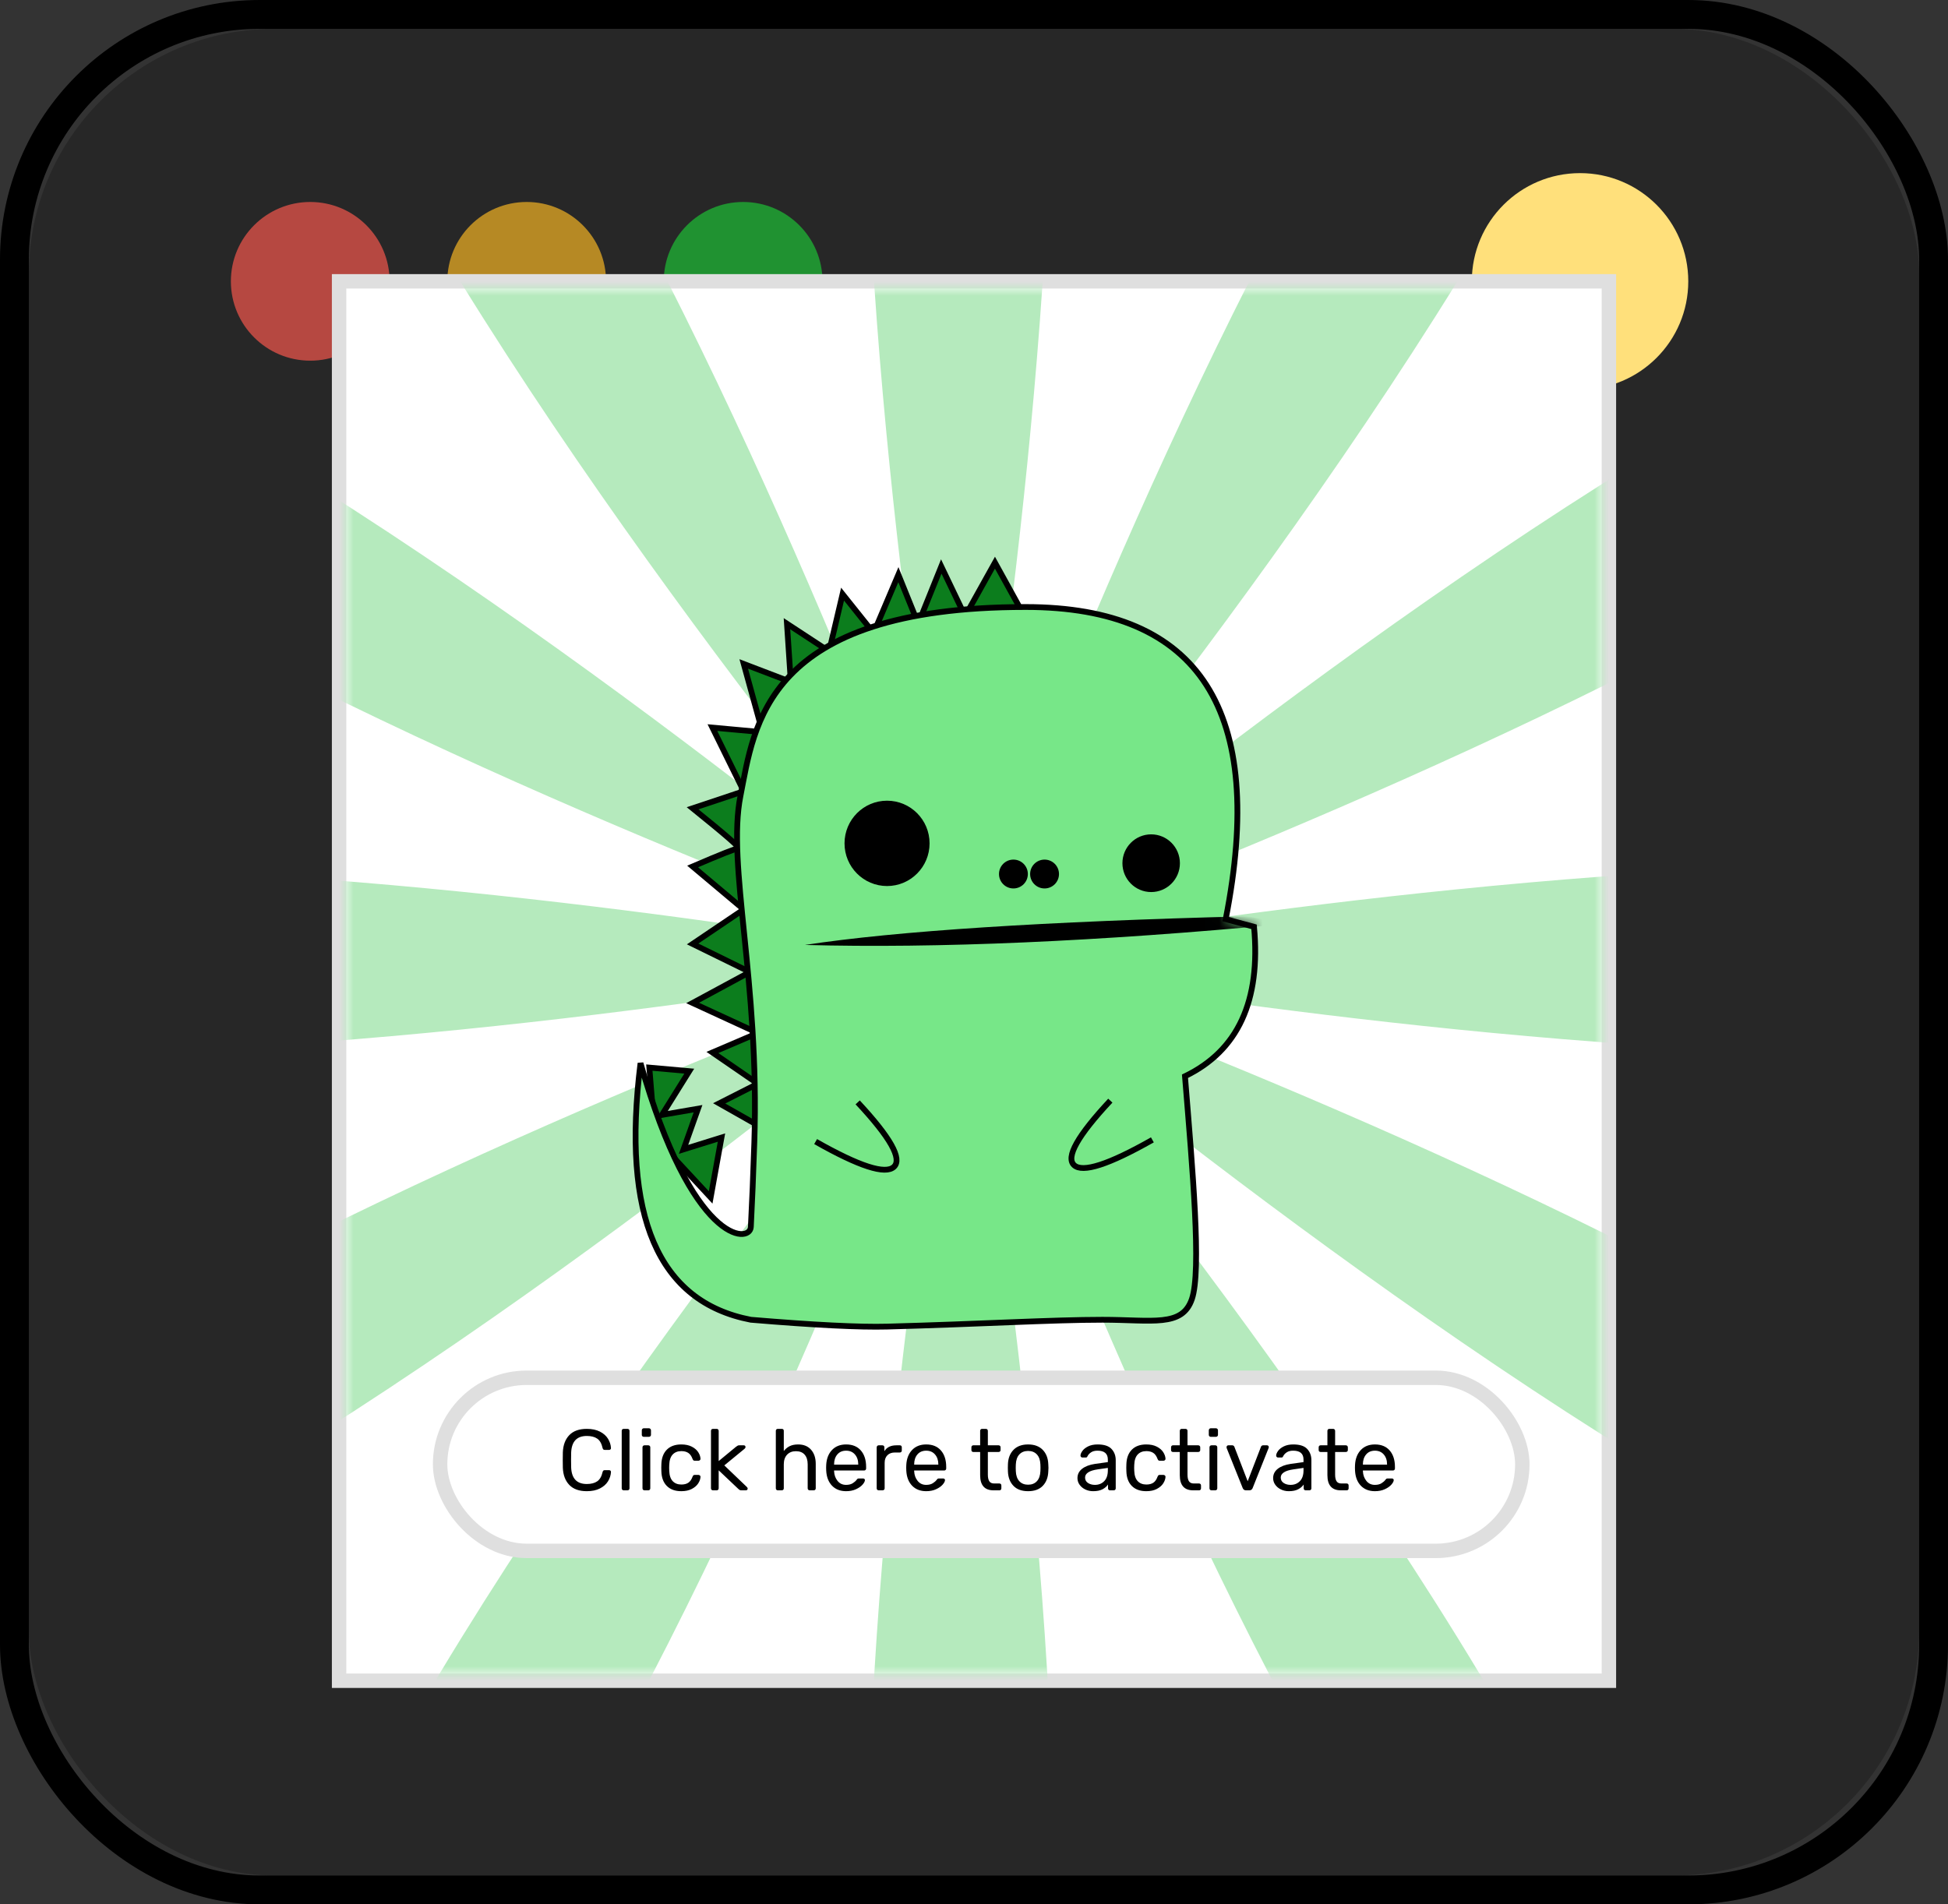 <?xml version="1.0" encoding="UTF-8"?>
<svg width="135px" height="132px" viewBox="0 0 135 132" version="1.1" xmlns="http://www.w3.org/2000/svg" xmlns:xlink="http://www.w3.org/1999/xlink">
    <rect x="0" y="0" width="135" height="132" fill="#333333" stroke="none"/>
    <!-- Generator: Sketch 51.3 (57544) - http://www.bohemiancoding.com/sketch -->
    <title>dino/how-to-step-2</title>
    <desc>Created with Sketch.</desc>
    <defs>
        <rect id="path-1" x="2" y="2" width="131" height="128" rx="17"></rect>
        <rect id="path-3" x="2" y="2" width="131" height="128" rx="17"></rect>
        <rect id="path-5" x="0" y="0" width="87" height="96"></rect>
        <path d="M38.601,48.043 C39.274,46.072 38.648,39.092 38.121,32.6 C41.789,30.829 43.384,27.376 42.907,22.242 L40.944,21.711 C43.783,7.287 39.161,0.075 27.078,0.075 C8.953,0.075 8.276,8.353 7.316,13.16 C6.356,17.967 8.651,25.966 8.276,37.192 C8.202,39.417 8.122,41.369 8.035,43.047 C7.974,44.229 3.949,44.229 0.388,31.693 C-0.941,42.313 1.608,48.242 8.035,49.479 C12.424,49.846 15.572,50.003 17.477,49.952 C23.913,49.78 28.929,49.479 32.401,49.479 C35.874,49.479 37.928,50.014 38.601,48.043 Z" id="path-7"></path>
    </defs>
    <g id="dino/how-to-step-2" stroke="none" stroke-width="1" fill="none" fill-rule="evenodd">
        <mask id="mask-2" fill="white">
            <use xlink:href="#path-1"></use>
        </mask>
        <rect stroke="#000000" stroke-width="2" x="1" y="1" width="133" height="130" rx="17"></rect>
        <g id="Group" mask="url(#mask-2)" fill-rule="nonzero">
            <g transform="translate(16, 14)" id="Oval-4">
                <circle fill="#FF6259" cx="5.5" cy="5.5" r="5.5"></circle>
                <circle fill="#FFBF2F" cx="20.5" cy="5.5" r="5.5"></circle>
                <circle fill="#29CC41" cx="35.5" cy="5.5" r="5.5"></circle>
            </g>
        </g>
        <path d="" id="Path-15" stroke="#979797" fill-rule="nonzero" mask="url(#mask-2)"></path>
        <mask id="mask-4" fill="white">
            <use xlink:href="#path-3"></use>
        </mask>
        <use id="Rectangle-3" fill-opacity="0.3" fill="#0D0D0D" fill-rule="nonzero" xlink:href="#path-3"></use>
        <circle id="Oval-3" fill="#FFE07B" fill-rule="nonzero" mask="url(#mask-4)" cx="109.5" cy="19.5" r="7.5"></circle>
        <g id="Shape" mask="url(#mask-4)">
            <g transform="translate(24, 20)">
                <mask id="mask-6" fill="white">
                    <use xlink:href="#path-5"></use>
                </mask>
                <g id="Mask" stroke="none" fill="none" fill-rule="nonzero">
                    <use fill="#FFFFFF" xlink:href="#path-5"></use>
                    <rect stroke="#DFDFDF" stroke-width="1" fill="#FFFFFF" fill-rule="evenodd" x="-0.5" y="-0.5" width="88" height="97"></rect>
                </g>
                <path d="M81.453,-8 C66.412,18.532 42.584,46.416 42.584,46.416 C42.584,46.416 70.468,22.588 97,7.547 L97,22.419 C71.82,36.107 42.584,46.416 42.584,46.416 C42.584,46.416 69.792,41.346 97,40.163 L97,52.837 C69.792,51.654 42.584,46.584 42.584,46.584 C42.584,46.584 71.82,56.893 97,70.581 L97,85.453 C70.468,70.412 42.584,46.584 42.584,46.584 C42.584,46.584 66.412,74.468 81.453,101 L66.581,101 C52.893,75.82 42.584,46.753 42.584,46.584 C42.584,46.584 47.654,73.792 48.837,101 L36.332,101 C37.515,73.792 42.584,46.753 42.584,46.584 C42.584,46.584 32.276,75.82 18.588,101 L3.547,101 C18.588,74.468 42.247,46.584 42.416,46.584 C42.416,46.584 14.532,70.412 -12,85.453 L-12,70.581 C13.18,56.893 42.247,46.584 42.416,46.584 C42.416,46.584 15.208,51.654 -12,52.837 L-12,40.332 C15.208,41.515 42.247,46.584 42.416,46.584 C42.416,46.584 13.18,36.276 -12,22.588 L-12,7.716 C14.532,22.757 42.416,46.416 42.416,46.584 C42.416,46.584 18.588,18.701 3.547,-7.831 L18.419,-7.831 C32.107,17.349 42.416,46.584 42.416,46.584 C42.416,46.584 37.346,19.377 36.163,-7.831 L48.668,-7.831 C47.485,19.377 42.416,46.584 42.416,46.584 C42.416,46.584 52.724,17.349 66.412,-7.831 L81.453,-7.831 L81.453,-8 Z" id="Shape" stroke="none" fill="#B5EABD" fill-rule="nonzero" mask="url(#mask-6)"></path>
                <g id="Group" stroke="none" stroke-width="1" fill="none" fill-rule="evenodd" mask="url(#mask-6)">
                    <g transform="translate(20, 19)">
                        <path d="M27,3.711 L24.952,0 L22.883,3.711 L21.232,0.265 L19.634,4.232 L18.259,0.832 L16.543,4.873 L14.391,2.182 L13.459,6.147 L10.538,4.232 L10.805,8.266 L7.542,7.02 L8.847,11.751 L5.371,11.433 L7.542,15.843 L4,17.026 C6.29,18.874 7.352,19.799 7.187,19.799 C7.022,19.799 5.96,20.219 4,21.06 L7.542,24.037 L4,26.429 L7.968,28.375 L4,30.521 L8.522,32.604 L5.371,33.952 L8.522,36.118 L5.839,37.479 L8.522,39 L27,17.026 L27,3.711 Z" id="scale-body" stroke="#000000" stroke-width="0.4" fill="#0C7D1D"></path>
                        <polygon id="scales-tail" stroke="#000000" stroke-width="0.4" fill="#0C7D1D" points="1 35 3.767 35.247 1.873 38.28 4.375 37.849 3.372 40.668 6 39.85 5.25 44 1.397 39.85"></polygon>
                        <g id="body" stroke="none" stroke-width="1" fill="none" transform="translate(0, 3)">
                            <mask id="mask-8" fill="white">
                                <use xlink:href="#path-7"></use>
                            </mask>
                            <use id="body-mask" stroke="#000000" stroke-width="0.4" fill="#77E788" xlink:href="#path-7"></use>
                            <path d="M44.992,22.049 C32.038,23.264 20.967,23.747 11.782,23.499 C18.125,22.532 28.363,21.87 42.495,21.511 L44.992,22.049 Z" id="mouth" fill="#000000" mask="url(#mask-8)"></path>
                            <ellipse id="eye-left" fill="#000000" mask="url(#mask-8)" transform="translate(17.474, 16.458) rotate(-360) translate(-17.474, -16.458) " cx="17.474" cy="16.458" rx="2.947" ry="2.958"></ellipse>
                            <ellipse id="eye-right" fill="#000000" mask="url(#mask-8)" transform="translate(35.778, 17.833) rotate(-360) translate(-35.778, -17.833) " cx="35.778" cy="17.833" rx="1.992" ry="2"></ellipse>
                            <g id="nose" mask="url(#mask-8)" fill="#000000">
                                <g transform="translate(25.485, 17.833)">
                                    <ellipse id="nostril-left" cx="0.747" cy="0.75" rx="1" ry="1"></ellipse>
                                    <ellipse id="nostril-right" cx="2.905" cy="0.75" rx="1" ry="1"></ellipse>
                                </g>
                            </g>
                            <g id="arms" mask="url(#mask-8)" stroke="#000000" stroke-width="0.4">
                                <g transform="translate(12.452, 34.25)">
                                    <path d="M1.236,0.851 C2.279,4.173 3.203,5.833 4.01,5.833 C4.817,5.833 5.22,4.173 5.22,0.851" id="arm-left" transform="translate(3.228, 3.342) rotate(-43) translate(-3.228, -3.342) "></path>
                                    <path d="M18.262,0.732 C19.305,4.054 20.229,5.714 21.036,5.714 C21.843,5.714 22.247,4.054 22.247,0.732" id="arm-right" transform="translate(20.254, 3.223) scale(-1, 1) rotate(-43) translate(-20.254, -3.223) "></path>
                                </g>
                            </g>
                        </g>
                    </g>
                </g>
                <g id="Group-2" stroke="none" stroke-width="1" fill="none" fill-rule="evenodd" mask="url(#mask-6)">
                    <g transform="translate(6, 75)">
                        <rect id="Rectangle" stroke="#DFDFDF" stroke-width="1" fill="#FFFFFF" fill-rule="nonzero" x="0.5" y="0.5" width="75" height="12" rx="6"></rect>
                        <path d="M10.668,8.362 C10.136,8.362 9.731,8.217 9.453,7.927 C9.175,7.637 9.026,7.24 9.006,6.736 C9.002,6.628 9,6.452 9,6.208 C9,5.96 9.002,5.78 9.006,5.668 C9.026,5.164 9.175,4.767 9.453,4.477 C9.731,4.187 10.136,4.042 10.668,4.042 C11.024,4.042 11.326,4.105 11.574,4.231 C11.822,4.357 12.009,4.522 12.135,4.726 C12.261,4.93 12.33,5.148 12.342,5.38 C12.342,5.416 12.329,5.445 12.303,5.467 C12.277,5.489 12.246,5.5 12.21,5.5 L11.91,5.5 C11.87,5.5 11.838,5.49 11.814,5.47 C11.79,5.45 11.772,5.416 11.76,5.368 C11.692,5.06 11.569,4.844 11.391,4.72 C11.213,4.596 10.972,4.534 10.668,4.534 C9.972,4.534 9.61,4.922 9.582,5.698 C9.578,5.806 9.576,5.972 9.576,6.196 C9.576,6.42 9.578,6.59 9.582,6.706 C9.61,7.478 9.972,7.864 10.668,7.864 C10.968,7.864 11.208,7.802 11.388,7.678 C11.568,7.554 11.692,7.34 11.76,7.036 C11.772,6.988 11.79,6.954 11.814,6.934 C11.838,6.914 11.87,6.904 11.91,6.904 L12.21,6.904 C12.246,6.904 12.277,6.915 12.303,6.937 C12.329,6.959 12.342,6.988 12.342,7.024 C12.33,7.256 12.261,7.474 12.135,7.678 C12.009,7.882 11.822,8.047 11.574,8.173 C11.326,8.299 11.024,8.362 10.668,8.362 Z M13.224,8.302 C13.184,8.302 13.151,8.289 13.125,8.263 C13.099,8.237 13.086,8.204 13.086,8.164 L13.086,4.18 C13.086,4.136 13.099,4.102 13.125,4.078 C13.151,4.054 13.184,4.042 13.224,4.042 L13.488,4.042 C13.528,4.042 13.561,4.055 13.587,4.081 C13.613,4.107 13.626,4.14 13.626,4.18 L13.626,8.164 C13.626,8.204 13.613,8.237 13.587,8.263 C13.561,8.289 13.528,8.302 13.488,8.302 L13.224,8.302 Z M14.616,4.594 C14.576,4.594 14.543,4.581 14.517,4.555 C14.491,4.529 14.478,4.496 14.478,4.456 L14.478,4.144 C14.478,4.104 14.491,4.07 14.517,4.042 C14.543,4.014 14.576,4 14.616,4 L14.97,4 C15.01,4 15.044,4.014 15.072,4.042 C15.1,4.07 15.114,4.104 15.114,4.144 L15.114,4.456 C15.114,4.496 15.1,4.529 15.072,4.555 C15.044,4.581 15.01,4.594 14.97,4.594 L14.616,4.594 Z M14.664,8.302 C14.624,8.302 14.591,8.289 14.565,8.263 C14.539,8.237 14.526,8.204 14.526,8.164 L14.526,5.32 C14.526,5.28 14.539,5.247 14.565,5.221 C14.591,5.195 14.624,5.182 14.664,5.182 L14.928,5.182 C14.968,5.182 15.001,5.195 15.027,5.221 C15.053,5.247 15.066,5.28 15.066,5.32 L15.066,8.164 C15.066,8.204 15.053,8.237 15.027,8.263 C15.001,8.289 14.968,8.302 14.928,8.302 L14.664,8.302 Z M17.214,8.362 C16.786,8.362 16.452,8.241 16.212,7.999 C15.972,7.757 15.846,7.418 15.834,6.982 L15.828,6.742 L15.834,6.502 C15.846,6.066 15.972,5.727 16.212,5.485 C16.452,5.243 16.786,5.122 17.214,5.122 C17.502,5.122 17.745,5.173 17.943,5.275 C18.141,5.377 18.289,5.504 18.387,5.656 C18.485,5.808 18.538,5.96 18.546,6.112 C18.55,6.148 18.537,6.18 18.507,6.208 C18.477,6.236 18.444,6.25 18.408,6.25 L18.144,6.25 C18.104,6.25 18.074,6.241 18.054,6.223 C18.034,6.205 18.014,6.172 17.994,6.124 C17.922,5.928 17.823,5.789 17.697,5.707 C17.571,5.625 17.412,5.584 17.22,5.584 C16.968,5.584 16.768,5.662 16.62,5.818 C16.472,5.974 16.392,6.212 16.38,6.532 L16.374,6.742 L16.38,6.952 C16.392,7.272 16.472,7.51 16.62,7.666 C16.768,7.822 16.968,7.9 17.22,7.9 C17.416,7.9 17.576,7.859 17.7,7.777 C17.824,7.695 17.922,7.556 17.994,7.36 C18.014,7.312 18.034,7.279 18.054,7.261 C18.074,7.243 18.104,7.234 18.144,7.234 L18.408,7.234 C18.444,7.234 18.477,7.248 18.507,7.276 C18.537,7.304 18.55,7.336 18.546,7.372 C18.538,7.52 18.485,7.67 18.387,7.822 C18.289,7.974 18.141,8.102 17.943,8.206 C17.745,8.31 17.502,8.362 17.214,8.362 Z M19.41,8.302 C19.37,8.302 19.337,8.289 19.311,8.263 C19.285,8.237 19.272,8.204 19.272,8.164 L19.272,4.18 C19.272,4.136 19.285,4.102 19.311,4.078 C19.337,4.054 19.37,4.042 19.41,4.042 L19.668,4.042 C19.708,4.042 19.741,4.055 19.767,4.081 C19.793,4.107 19.806,4.14 19.806,4.18 L19.806,6.274 L21.006,5.284 C21.066,5.24 21.108,5.212 21.132,5.2 C21.156,5.188 21.194,5.182 21.246,5.182 L21.546,5.182 C21.582,5.182 21.611,5.193 21.633,5.215 C21.655,5.237 21.666,5.268 21.666,5.308 C21.666,5.344 21.644,5.382 21.6,5.422 L20.196,6.574 L21.75,8.062 C21.794,8.106 21.816,8.144 21.816,8.176 C21.816,8.212 21.805,8.242 21.783,8.266 C21.761,8.29 21.732,8.302 21.696,8.302 L21.402,8.302 C21.342,8.302 21.299,8.296 21.273,8.284 C21.247,8.272 21.21,8.244 21.162,8.2 L19.806,6.916 L19.806,8.164 C19.806,8.204 19.793,8.237 19.767,8.263 C19.741,8.289 19.708,8.302 19.668,8.302 L19.41,8.302 Z M23.904,8.302 C23.864,8.302 23.831,8.289 23.805,8.263 C23.779,8.237 23.766,8.204 23.766,8.164 L23.766,4.18 C23.766,4.136 23.779,4.102 23.805,4.078 C23.831,4.054 23.864,4.042 23.904,4.042 L24.18,4.042 C24.224,4.042 24.258,4.054 24.282,4.078 C24.306,4.102 24.318,4.136 24.318,4.18 L24.318,5.578 C24.434,5.43 24.571,5.317 24.729,5.239 C24.887,5.161 25.082,5.122 25.314,5.122 C25.698,5.122 25.997,5.245 26.211,5.491 C26.425,5.737 26.532,6.062 26.532,6.466 L26.532,8.164 C26.532,8.204 26.519,8.237 26.493,8.263 C26.467,8.289 26.434,8.302 26.394,8.302 L26.112,8.302 C26.072,8.302 26.039,8.289 26.013,8.263 C25.987,8.237 25.974,8.204 25.974,8.164 L25.974,6.502 C25.974,6.214 25.904,5.99 25.764,5.83 C25.624,5.67 25.422,5.59 25.158,5.59 C24.902,5.59 24.698,5.671 24.546,5.833 C24.394,5.995 24.318,6.218 24.318,6.502 L24.318,8.164 C24.318,8.204 24.305,8.237 24.279,8.263 C24.253,8.289 24.22,8.302 24.18,8.302 L23.904,8.302 Z M28.638,8.362 C28.23,8.362 27.904,8.235 27.66,7.981 C27.416,7.727 27.282,7.38 27.258,6.94 L27.252,6.736 L27.258,6.538 C27.282,6.106 27.416,5.762 27.66,5.506 C27.904,5.25 28.23,5.122 28.638,5.122 C29.078,5.122 29.419,5.262 29.661,5.542 C29.903,5.822 30.024,6.202 30.024,6.682 L30.024,6.79 C30.024,6.83 30.011,6.863 29.985,6.889 C29.959,6.915 29.926,6.928 29.886,6.928 L27.804,6.928 L27.804,6.982 C27.816,7.242 27.896,7.464 28.044,7.648 C28.192,7.832 28.388,7.924 28.632,7.924 C28.82,7.924 28.973,7.887 29.091,7.813 C29.209,7.739 29.298,7.662 29.358,7.582 C29.394,7.534 29.422,7.505 29.442,7.495 C29.462,7.485 29.496,7.48 29.544,7.48 L29.808,7.48 C29.844,7.48 29.875,7.49 29.901,7.51 C29.927,7.53 29.94,7.556 29.94,7.588 C29.94,7.676 29.886,7.782 29.778,7.906 C29.67,8.03 29.517,8.137 29.319,8.227 C29.121,8.317 28.894,8.362 28.638,8.362 Z M29.478,6.52 L29.478,6.502 C29.478,6.222 29.402,5.994 29.25,5.818 C29.098,5.642 28.894,5.554 28.638,5.554 C28.378,5.554 28.174,5.642 28.026,5.818 C27.878,5.994 27.804,6.222 27.804,6.502 L27.804,6.52 L29.478,6.52 Z M30.894,8.302 C30.854,8.302 30.821,8.289 30.795,8.263 C30.769,8.237 30.756,8.204 30.756,8.164 L30.756,5.326 C30.756,5.286 30.769,5.252 30.795,5.224 C30.821,5.196 30.854,5.182 30.894,5.182 L31.146,5.182 C31.19,5.182 31.225,5.195 31.251,5.221 C31.277,5.247 31.29,5.282 31.29,5.326 L31.29,5.59 C31.454,5.318 31.732,5.182 32.124,5.182 L32.358,5.182 C32.402,5.182 32.436,5.194 32.46,5.218 C32.484,5.242 32.496,5.276 32.496,5.32 L32.496,5.542 C32.496,5.582 32.484,5.615 32.46,5.641 C32.436,5.667 32.402,5.68 32.358,5.68 L32.016,5.68 C31.796,5.68 31.623,5.744 31.497,5.872 C31.371,6 31.308,6.174 31.308,6.394 L31.308,8.164 C31.308,8.204 31.294,8.237 31.266,8.263 C31.238,8.289 31.204,8.302 31.164,8.302 L30.894,8.302 Z M34.188,8.362 C33.78,8.362 33.454,8.235 33.21,7.981 C32.966,7.727 32.832,7.38 32.808,6.94 L32.802,6.736 L32.808,6.538 C32.832,6.106 32.966,5.762 33.21,5.506 C33.454,5.25 33.78,5.122 34.188,5.122 C34.628,5.122 34.969,5.262 35.211,5.542 C35.453,5.822 35.574,6.202 35.574,6.682 L35.574,6.79 C35.574,6.83 35.561,6.863 35.535,6.889 C35.509,6.915 35.476,6.928 35.436,6.928 L33.354,6.928 L33.354,6.982 C33.366,7.242 33.446,7.464 33.594,7.648 C33.742,7.832 33.938,7.924 34.182,7.924 C34.37,7.924 34.523,7.887 34.641,7.813 C34.759,7.739 34.848,7.662 34.908,7.582 C34.944,7.534 34.972,7.505 34.992,7.495 C35.012,7.485 35.046,7.48 35.094,7.48 L35.358,7.48 C35.394,7.48 35.425,7.49 35.451,7.51 C35.477,7.53 35.49,7.556 35.49,7.588 C35.49,7.676 35.436,7.782 35.328,7.906 C35.22,8.03 35.067,8.137 34.869,8.227 C34.671,8.317 34.444,8.362 34.188,8.362 Z M35.028,6.52 L35.028,6.502 C35.028,6.222 34.952,5.994 34.8,5.818 C34.648,5.642 34.444,5.554 34.188,5.554 C33.928,5.554 33.724,5.642 33.576,5.818 C33.428,5.994 33.354,6.222 33.354,6.502 L33.354,6.52 L35.028,6.52 Z M38.856,8.302 C38.236,8.302 37.926,7.952 37.926,7.252 L37.926,5.644 L37.452,5.644 C37.412,5.644 37.38,5.632 37.356,5.608 C37.332,5.584 37.32,5.552 37.32,5.512 L37.32,5.32 C37.32,5.28 37.332,5.247 37.356,5.221 C37.38,5.195 37.412,5.182 37.452,5.182 L37.926,5.182 L37.926,4.18 C37.926,4.14 37.938,4.107 37.962,4.081 C37.986,4.055 38.018,4.042 38.058,4.042 L38.322,4.042 C38.362,4.042 38.395,4.055 38.421,4.081 C38.447,4.107 38.46,4.14 38.46,4.18 L38.46,5.182 L39.204,5.182 C39.244,5.182 39.277,5.195 39.303,5.221 C39.329,5.247 39.342,5.28 39.342,5.32 L39.342,5.512 C39.342,5.552 39.329,5.584 39.303,5.608 C39.277,5.632 39.244,5.644 39.204,5.644 L38.46,5.644 L38.46,7.21 C38.46,7.414 38.493,7.568 38.559,7.672 C38.625,7.776 38.738,7.828 38.898,7.828 L39.264,7.828 C39.304,7.828 39.336,7.841 39.36,7.867 C39.384,7.893 39.396,7.926 39.396,7.966 L39.396,8.164 C39.396,8.204 39.384,8.237 39.36,8.263 C39.336,8.289 39.304,8.302 39.264,8.302 L38.856,8.302 Z M41.25,8.362 C40.81,8.362 40.471,8.238 40.233,7.99 C39.995,7.742 39.868,7.412 39.852,7 L39.846,6.742 L39.852,6.484 C39.868,6.072 39.997,5.742 40.239,5.494 C40.481,5.246 40.818,5.122 41.25,5.122 C41.682,5.122 42.019,5.246 42.261,5.494 C42.503,5.742 42.632,6.072 42.648,6.484 C42.656,6.572 42.66,6.658 42.66,6.742 C42.66,6.826 42.656,6.912 42.648,7 C42.632,7.412 42.505,7.742 42.267,7.99 C42.029,8.238 41.69,8.362 41.25,8.362 Z M41.25,7.912 C41.506,7.912 41.709,7.831 41.859,7.669 C42.009,7.507 42.09,7.274 42.102,6.97 C42.106,6.93 42.108,6.854 42.108,6.742 C42.108,6.63 42.106,6.554 42.102,6.514 C42.09,6.21 42.009,5.977 41.859,5.815 C41.709,5.653 41.506,5.572 41.25,5.572 C40.994,5.572 40.791,5.653 40.641,5.815 C40.491,5.977 40.41,6.21 40.398,6.514 L40.392,6.742 L40.398,6.97 C40.41,7.274 40.491,7.507 40.641,7.669 C40.791,7.831 40.994,7.912 41.25,7.912 Z M45.756,8.362 C45.56,8.362 45.379,8.322 45.213,8.242 C45.047,8.162 44.915,8.053 44.817,7.915 C44.719,7.777 44.67,7.624 44.67,7.456 C44.67,7.192 44.778,6.976 44.994,6.808 C45.21,6.64 45.504,6.528 45.876,6.472 L46.776,6.346 L46.776,6.172 C46.776,5.76 46.538,5.554 46.062,5.554 C45.878,5.554 45.73,5.591 45.618,5.665 C45.506,5.739 45.424,5.826 45.372,5.926 C45.356,5.966 45.339,5.993 45.321,6.007 C45.303,6.021 45.278,6.028 45.246,6.028 L45.012,6.028 C44.976,6.028 44.945,6.015 44.919,5.989 C44.893,5.963 44.88,5.932 44.88,5.896 C44.88,5.804 44.923,5.697 45.009,5.575 C45.095,5.453 45.228,5.347 45.408,5.257 C45.588,5.167 45.808,5.122 46.068,5.122 C46.516,5.122 46.837,5.226 47.031,5.434 C47.225,5.642 47.322,5.902 47.322,6.214 L47.322,8.164 C47.322,8.204 47.309,8.237 47.283,8.263 C47.257,8.289 47.224,8.302 47.184,8.302 L46.92,8.302 C46.88,8.302 46.848,8.289 46.824,8.263 C46.8,8.237 46.788,8.204 46.788,8.164 L46.788,7.9 C46.7,8.032 46.572,8.142 46.404,8.23 C46.236,8.318 46.02,8.362 45.756,8.362 Z M45.876,7.924 C46.14,7.924 46.356,7.838 46.524,7.666 C46.692,7.494 46.776,7.244 46.776,6.916 L46.776,6.748 L46.074,6.85 C45.786,6.89 45.568,6.958 45.42,7.054 C45.272,7.15 45.198,7.27 45.198,7.414 C45.198,7.578 45.265,7.704 45.399,7.792 C45.533,7.88 45.692,7.924 45.876,7.924 Z M49.44,8.362 C49.012,8.362 48.678,8.241 48.438,7.999 C48.198,7.757 48.072,7.418 48.06,6.982 L48.054,6.742 L48.06,6.502 C48.072,6.066 48.198,5.727 48.438,5.485 C48.678,5.243 49.012,5.122 49.44,5.122 C49.728,5.122 49.971,5.173 50.169,5.275 C50.367,5.377 50.515,5.504 50.613,5.656 C50.711,5.808 50.764,5.96 50.772,6.112 C50.776,6.148 50.763,6.18 50.733,6.208 C50.703,6.236 50.67,6.25 50.634,6.25 L50.37,6.25 C50.33,6.25 50.3,6.241 50.28,6.223 C50.26,6.205 50.24,6.172 50.22,6.124 C50.148,5.928 50.049,5.789 49.923,5.707 C49.797,5.625 49.638,5.584 49.446,5.584 C49.194,5.584 48.994,5.662 48.846,5.818 C48.698,5.974 48.618,6.212 48.606,6.532 L48.6,6.742 L48.606,6.952 C48.618,7.272 48.698,7.51 48.846,7.666 C48.994,7.822 49.194,7.9 49.446,7.9 C49.642,7.9 49.802,7.859 49.926,7.777 C50.05,7.695 50.148,7.556 50.22,7.36 C50.24,7.312 50.26,7.279 50.28,7.261 C50.3,7.243 50.33,7.234 50.37,7.234 L50.634,7.234 C50.67,7.234 50.703,7.248 50.733,7.276 C50.763,7.304 50.776,7.336 50.772,7.372 C50.764,7.52 50.711,7.67 50.613,7.822 C50.515,7.974 50.367,8.102 50.169,8.206 C49.971,8.31 49.728,8.362 49.44,8.362 Z M52.692,8.302 C52.072,8.302 51.762,7.952 51.762,7.252 L51.762,5.644 L51.288,5.644 C51.248,5.644 51.216,5.632 51.192,5.608 C51.168,5.584 51.156,5.552 51.156,5.512 L51.156,5.32 C51.156,5.28 51.168,5.247 51.192,5.221 C51.216,5.195 51.248,5.182 51.288,5.182 L51.762,5.182 L51.762,4.18 C51.762,4.14 51.774,4.107 51.798,4.081 C51.822,4.055 51.854,4.042 51.894,4.042 L52.158,4.042 C52.198,4.042 52.231,4.055 52.257,4.081 C52.283,4.107 52.296,4.14 52.296,4.18 L52.296,5.182 L53.04,5.182 C53.08,5.182 53.113,5.195 53.139,5.221 C53.165,5.247 53.178,5.28 53.178,5.32 L53.178,5.512 C53.178,5.552 53.165,5.584 53.139,5.608 C53.113,5.632 53.08,5.644 53.04,5.644 L52.296,5.644 L52.296,7.21 C52.296,7.414 52.329,7.568 52.395,7.672 C52.461,7.776 52.574,7.828 52.734,7.828 L53.1,7.828 C53.14,7.828 53.172,7.841 53.196,7.867 C53.22,7.893 53.232,7.926 53.232,7.966 L53.232,8.164 C53.232,8.204 53.22,8.237 53.196,8.263 C53.172,8.289 53.14,8.302 53.1,8.302 L52.692,8.302 Z M53.91,4.594 C53.87,4.594 53.837,4.581 53.811,4.555 C53.785,4.529 53.772,4.496 53.772,4.456 L53.772,4.144 C53.772,4.104 53.785,4.07 53.811,4.042 C53.837,4.014 53.87,4 53.91,4 L54.264,4 C54.304,4 54.338,4.014 54.366,4.042 C54.394,4.07 54.408,4.104 54.408,4.144 L54.408,4.456 C54.408,4.496 54.394,4.529 54.366,4.555 C54.338,4.581 54.304,4.594 54.264,4.594 L53.91,4.594 Z M53.958,8.302 C53.918,8.302 53.885,8.289 53.859,8.263 C53.833,8.237 53.82,8.204 53.82,8.164 L53.82,5.32 C53.82,5.28 53.833,5.247 53.859,5.221 C53.885,5.195 53.918,5.182 53.958,5.182 L54.222,5.182 C54.262,5.182 54.295,5.195 54.321,5.221 C54.347,5.247 54.36,5.28 54.36,5.32 L54.36,8.164 C54.36,8.204 54.347,8.237 54.321,8.263 C54.295,8.289 54.262,8.302 54.222,8.302 L53.958,8.302 Z M56.346,8.302 C56.242,8.302 56.168,8.252 56.124,8.152 L55.008,5.368 C55.004,5.356 55.002,5.336 55.002,5.308 C55.002,5.272 55.014,5.242 55.038,5.218 C55.062,5.194 55.09,5.182 55.122,5.182 L55.398,5.182 C55.462,5.182 55.51,5.214 55.542,5.278 L56.466,7.672 L57.39,5.278 C57.398,5.254 57.415,5.232 57.441,5.212 C57.467,5.192 57.498,5.182 57.534,5.182 L57.81,5.182 C57.842,5.182 57.87,5.194 57.894,5.218 C57.918,5.242 57.93,5.272 57.93,5.308 L57.918,5.368 L56.808,8.152 C56.764,8.252 56.69,8.302 56.586,8.302 L56.346,8.302 Z M59.316,8.362 C59.12,8.362 58.939,8.322 58.773,8.242 C58.607,8.162 58.475,8.053 58.377,7.915 C58.279,7.777 58.23,7.624 58.23,7.456 C58.23,7.192 58.338,6.976 58.554,6.808 C58.77,6.64 59.064,6.528 59.436,6.472 L60.336,6.346 L60.336,6.172 C60.336,5.76 60.098,5.554 59.622,5.554 C59.438,5.554 59.29,5.591 59.178,5.665 C59.066,5.739 58.984,5.826 58.932,5.926 C58.916,5.966 58.899,5.993 58.881,6.007 C58.863,6.021 58.838,6.028 58.806,6.028 L58.572,6.028 C58.536,6.028 58.505,6.015 58.479,5.989 C58.453,5.963 58.44,5.932 58.44,5.896 C58.44,5.804 58.483,5.697 58.569,5.575 C58.655,5.453 58.788,5.347 58.968,5.257 C59.148,5.167 59.368,5.122 59.628,5.122 C60.076,5.122 60.397,5.226 60.591,5.434 C60.785,5.642 60.882,5.902 60.882,6.214 L60.882,8.164 C60.882,8.204 60.869,8.237 60.843,8.263 C60.817,8.289 60.784,8.302 60.744,8.302 L60.48,8.302 C60.44,8.302 60.408,8.289 60.384,8.263 C60.36,8.237 60.348,8.204 60.348,8.164 L60.348,7.9 C60.26,8.032 60.132,8.142 59.964,8.23 C59.796,8.318 59.58,8.362 59.316,8.362 Z M59.436,7.924 C59.7,7.924 59.916,7.838 60.084,7.666 C60.252,7.494 60.336,7.244 60.336,6.916 L60.336,6.748 L59.634,6.85 C59.346,6.89 59.128,6.958 58.98,7.054 C58.832,7.15 58.758,7.27 58.758,7.414 C58.758,7.578 58.825,7.704 58.959,7.792 C59.093,7.88 59.252,7.924 59.436,7.924 Z M62.922,8.302 C62.302,8.302 61.992,7.952 61.992,7.252 L61.992,5.644 L61.518,5.644 C61.478,5.644 61.446,5.632 61.422,5.608 C61.398,5.584 61.386,5.552 61.386,5.512 L61.386,5.32 C61.386,5.28 61.398,5.247 61.422,5.221 C61.446,5.195 61.478,5.182 61.518,5.182 L61.992,5.182 L61.992,4.18 C61.992,4.14 62.004,4.107 62.028,4.081 C62.052,4.055 62.084,4.042 62.124,4.042 L62.388,4.042 C62.428,4.042 62.461,4.055 62.487,4.081 C62.513,4.107 62.526,4.14 62.526,4.18 L62.526,5.182 L63.27,5.182 C63.31,5.182 63.343,5.195 63.369,5.221 C63.395,5.247 63.408,5.28 63.408,5.32 L63.408,5.512 C63.408,5.552 63.395,5.584 63.369,5.608 C63.343,5.632 63.31,5.644 63.27,5.644 L62.526,5.644 L62.526,7.21 C62.526,7.414 62.559,7.568 62.625,7.672 C62.691,7.776 62.804,7.828 62.964,7.828 L63.33,7.828 C63.37,7.828 63.402,7.841 63.426,7.867 C63.45,7.893 63.462,7.926 63.462,7.966 L63.462,8.164 C63.462,8.204 63.45,8.237 63.426,8.263 C63.402,8.289 63.37,8.302 63.33,8.302 L62.922,8.302 Z M65.286,8.362 C64.878,8.362 64.552,8.235 64.308,7.981 C64.064,7.727 63.93,7.38 63.906,6.94 L63.9,6.736 L63.906,6.538 C63.93,6.106 64.064,5.762 64.308,5.506 C64.552,5.25 64.878,5.122 65.286,5.122 C65.726,5.122 66.067,5.262 66.309,5.542 C66.551,5.822 66.672,6.202 66.672,6.682 L66.672,6.79 C66.672,6.83 66.659,6.863 66.633,6.889 C66.607,6.915 66.574,6.928 66.534,6.928 L64.452,6.928 L64.452,6.982 C64.464,7.242 64.544,7.464 64.692,7.648 C64.84,7.832 65.036,7.924 65.28,7.924 C65.468,7.924 65.621,7.887 65.739,7.813 C65.857,7.739 65.946,7.662 66.006,7.582 C66.042,7.534 66.07,7.505 66.09,7.495 C66.11,7.485 66.144,7.48 66.192,7.48 L66.456,7.48 C66.492,7.48 66.523,7.49 66.549,7.51 C66.575,7.53 66.588,7.556 66.588,7.588 C66.588,7.676 66.534,7.782 66.426,7.906 C66.318,8.03 66.165,8.137 65.967,8.227 C65.769,8.317 65.542,8.362 65.286,8.362 Z M66.126,6.52 L66.126,6.502 C66.126,6.222 66.05,5.994 65.898,5.818 C65.746,5.642 65.542,5.554 65.286,5.554 C65.026,5.554 64.822,5.642 64.674,5.818 C64.526,5.994 64.452,6.222 64.452,6.502 L64.452,6.52 L66.126,6.52 Z" id="Click-here-to-activa" stroke="none" fill="#000000" fill-rule="evenodd"></path>
                    </g>
                </g>
            </g>
        </g>
    </g>
</svg>